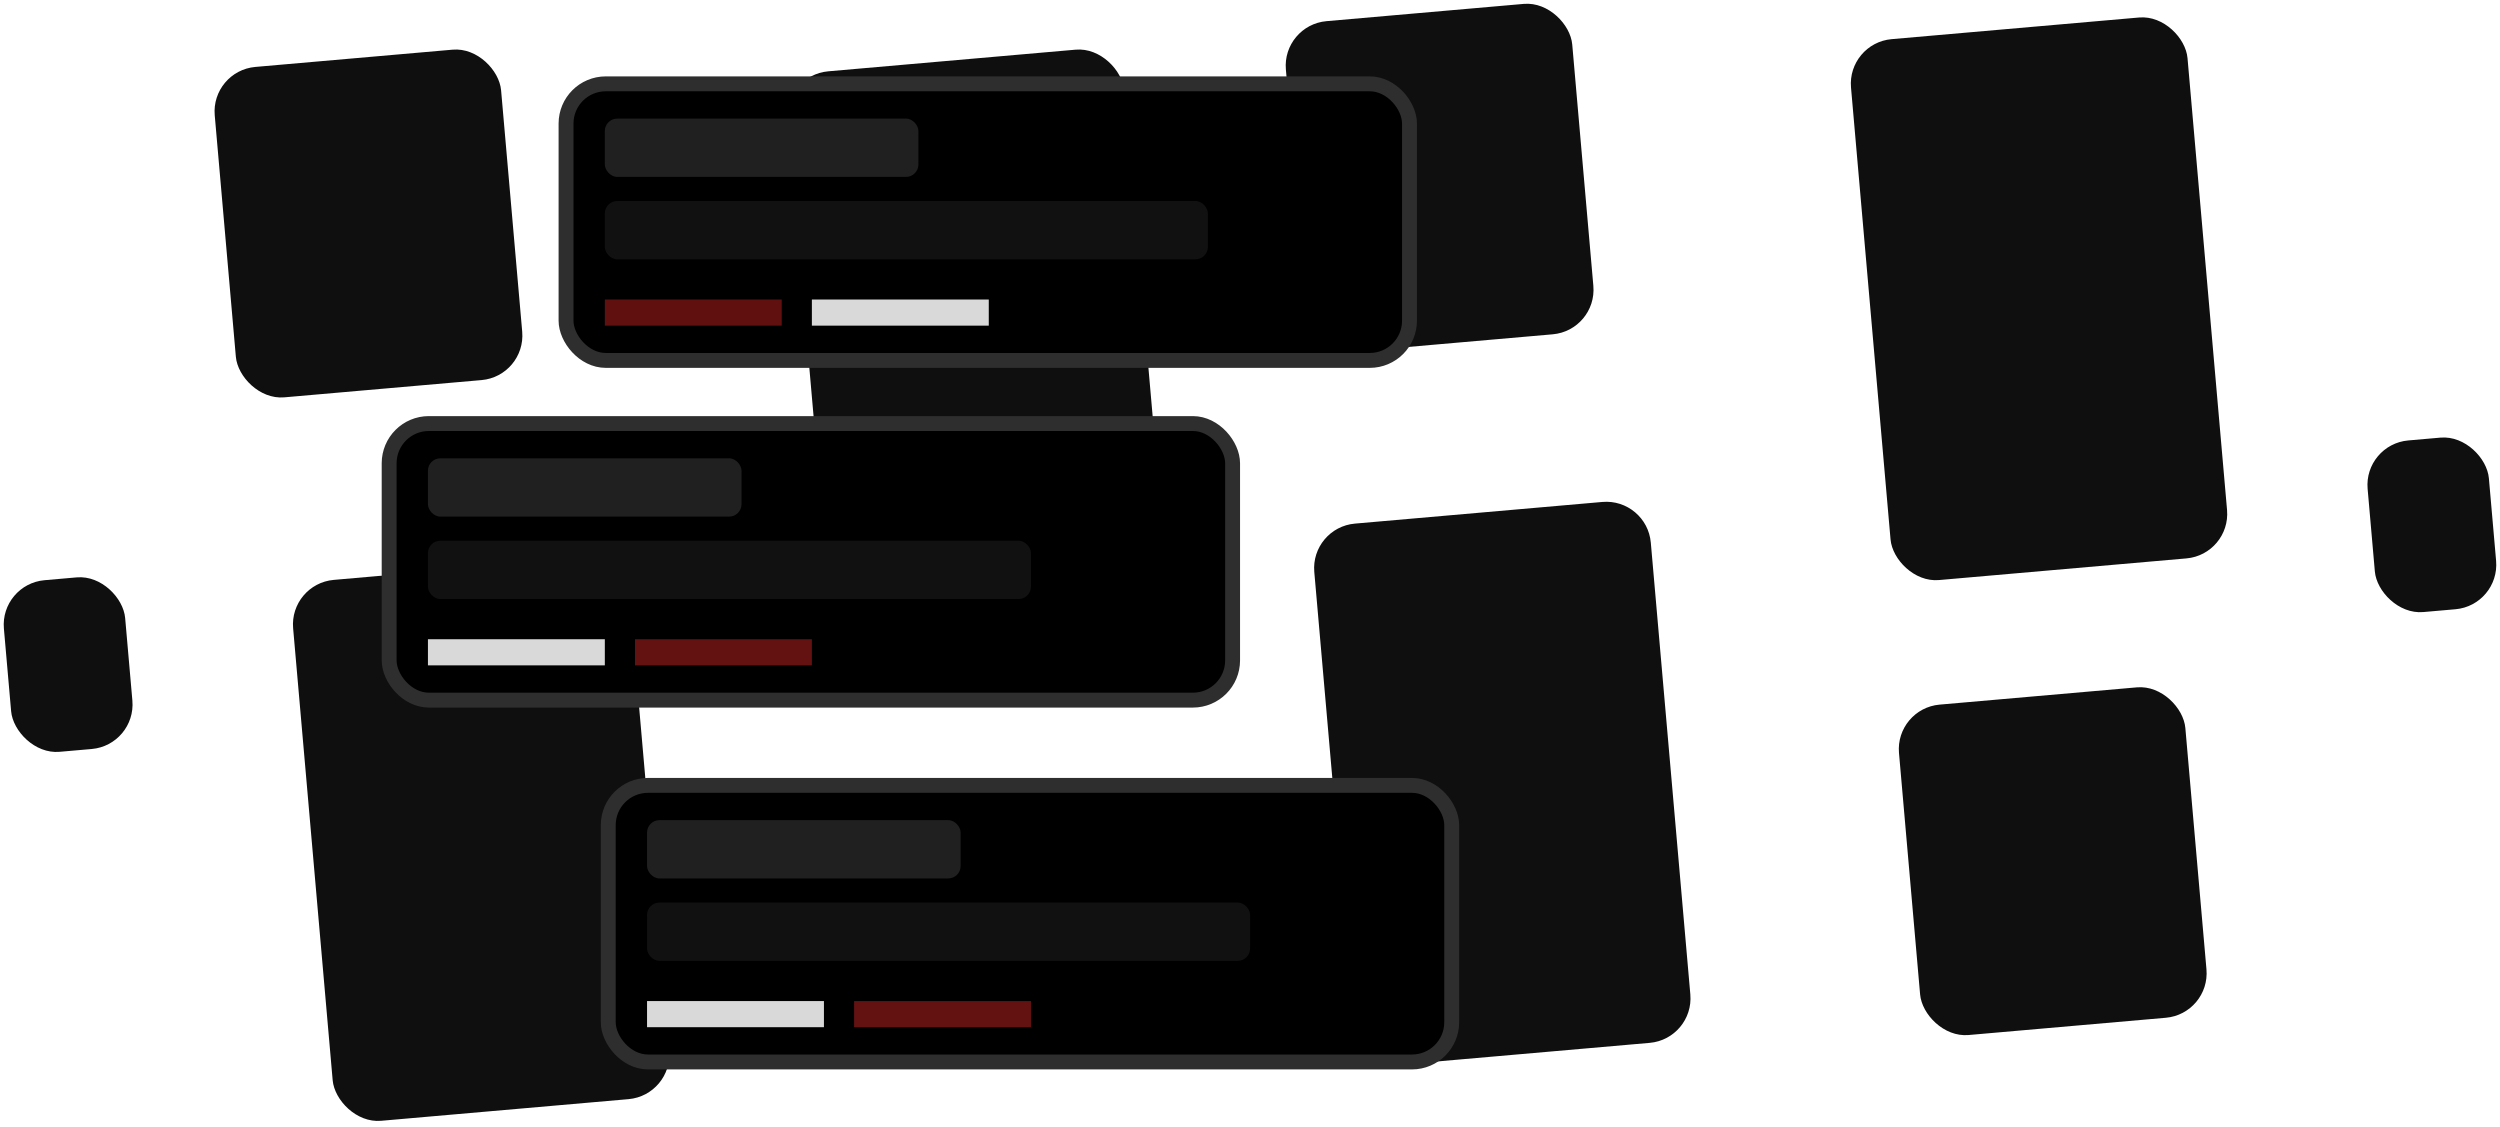 <svg width="1007" height="454" viewBox="0 0 1007 454" fill="none" xmlns="http://www.w3.org/2000/svg">
<rect x="84.925" y="28.528" width="115.786" height="133.6" rx="18" transform="rotate(-5 84.925 28.528)" fill="#0F0F0F"/>
<rect x="952.109" y="178.98" width="49.03" height="69.393" rx="18" transform="rotate(-5 952.109 178.98)" fill="#0F0F0F"/>
<rect x="400.706" y="347.397" width="49.03" height="69.393" rx="18" transform="rotate(-5 400.706 347.397)" fill="#0F0F0F"/>
<rect x="763.343" y="285.388" width="115.786" height="133.6" rx="18" transform="rotate(-5 763.343 285.388)" fill="#0F0F0F"/>
<rect x="516.385" y="10.091" width="115.786" height="133.6" rx="18" transform="rotate(-5 516.385 10.091)" fill="#0F0F0F"/>
<rect x="315.688" y="30.295" width="136.064" height="218.71" rx="18" transform="rotate(-5 315.688 30.295)" fill="#0F0F0F"/>
<rect x="744.017" y="17.34" width="136.064" height="218.71" rx="18" transform="rotate(-5 744.017 17.34)" fill="#0F0F0F"/>
<rect x="116.503" y="235.148" width="136.064" height="218.71" rx="18" transform="rotate(-5 116.503 235.148)" fill="#0F0F0F"/>
<path d="M529.397 230.408C528.531 220.505 535.856 211.774 545.76 210.908L645.443 202.187C655.346 201.32 664.076 208.646 664.943 218.549L680.867 400.564C681.733 410.467 674.408 419.198 664.504 420.064L564.822 428.786C554.918 429.652 546.188 422.326 545.321 412.423L529.397 230.408Z" fill="#0F0F0F"/>
<rect y="235.273" width="49.03" height="69.393" rx="18" transform="rotate(-5 0 235.273)" fill="#0F0F0F"/>
<rect x="228.002" y="33.769" width="339.74" height="111.406" rx="16" fill="black" stroke="#2E2E2E" stroke-width="6"/>
<rect x="243.625" y="47.772" width="126.313" height="23.481" rx="5" fill="#202020"/>
<rect x="243.625" y="80.97" width="242.909" height="23.481" rx="5" fill="#111111"/>
<rect x="243.625" y="120.645" width="71.253" height="10.526" fill="#DC2626" fill-opacity="0.44"/>
<rect x="327.024" y="120.645" width="71.253" height="10.526" fill="#D9D9D9"/>
<rect x="156.749" y="170.607" width="339.74" height="111.406" rx="16" fill="black" stroke="#2E2E2E" stroke-width="6"/>
<rect x="172.372" y="184.61" width="126.313" height="23.481" rx="5" fill="#202020"/>
<rect x="172.372" y="217.808" width="242.909" height="23.481" rx="5" fill="#111111"/>
<rect x="172.372" y="257.483" width="71.253" height="10.526" fill="#D9D9D9"/>
<rect x="255.771" y="257.483" width="71.253" height="10.526" fill="#DC2626" fill-opacity="0.45"/>
<rect x="245.006" y="316.352" width="339.74" height="111.406" rx="16" fill="black" stroke="#2E2E2E" stroke-width="6"/>
<rect x="260.629" y="330.355" width="126.313" height="23.481" rx="5" fill="#202020"/>
<rect x="260.629" y="363.553" width="242.909" height="23.481" rx="5" fill="#111111"/>
<rect x="260.629" y="403.229" width="71.253" height="10.526" fill="#D9D9D9"/>
<rect x="344.027" y="403.229" width="71.253" height="10.526" fill="#DC2626" fill-opacity="0.45"/>
</svg>
